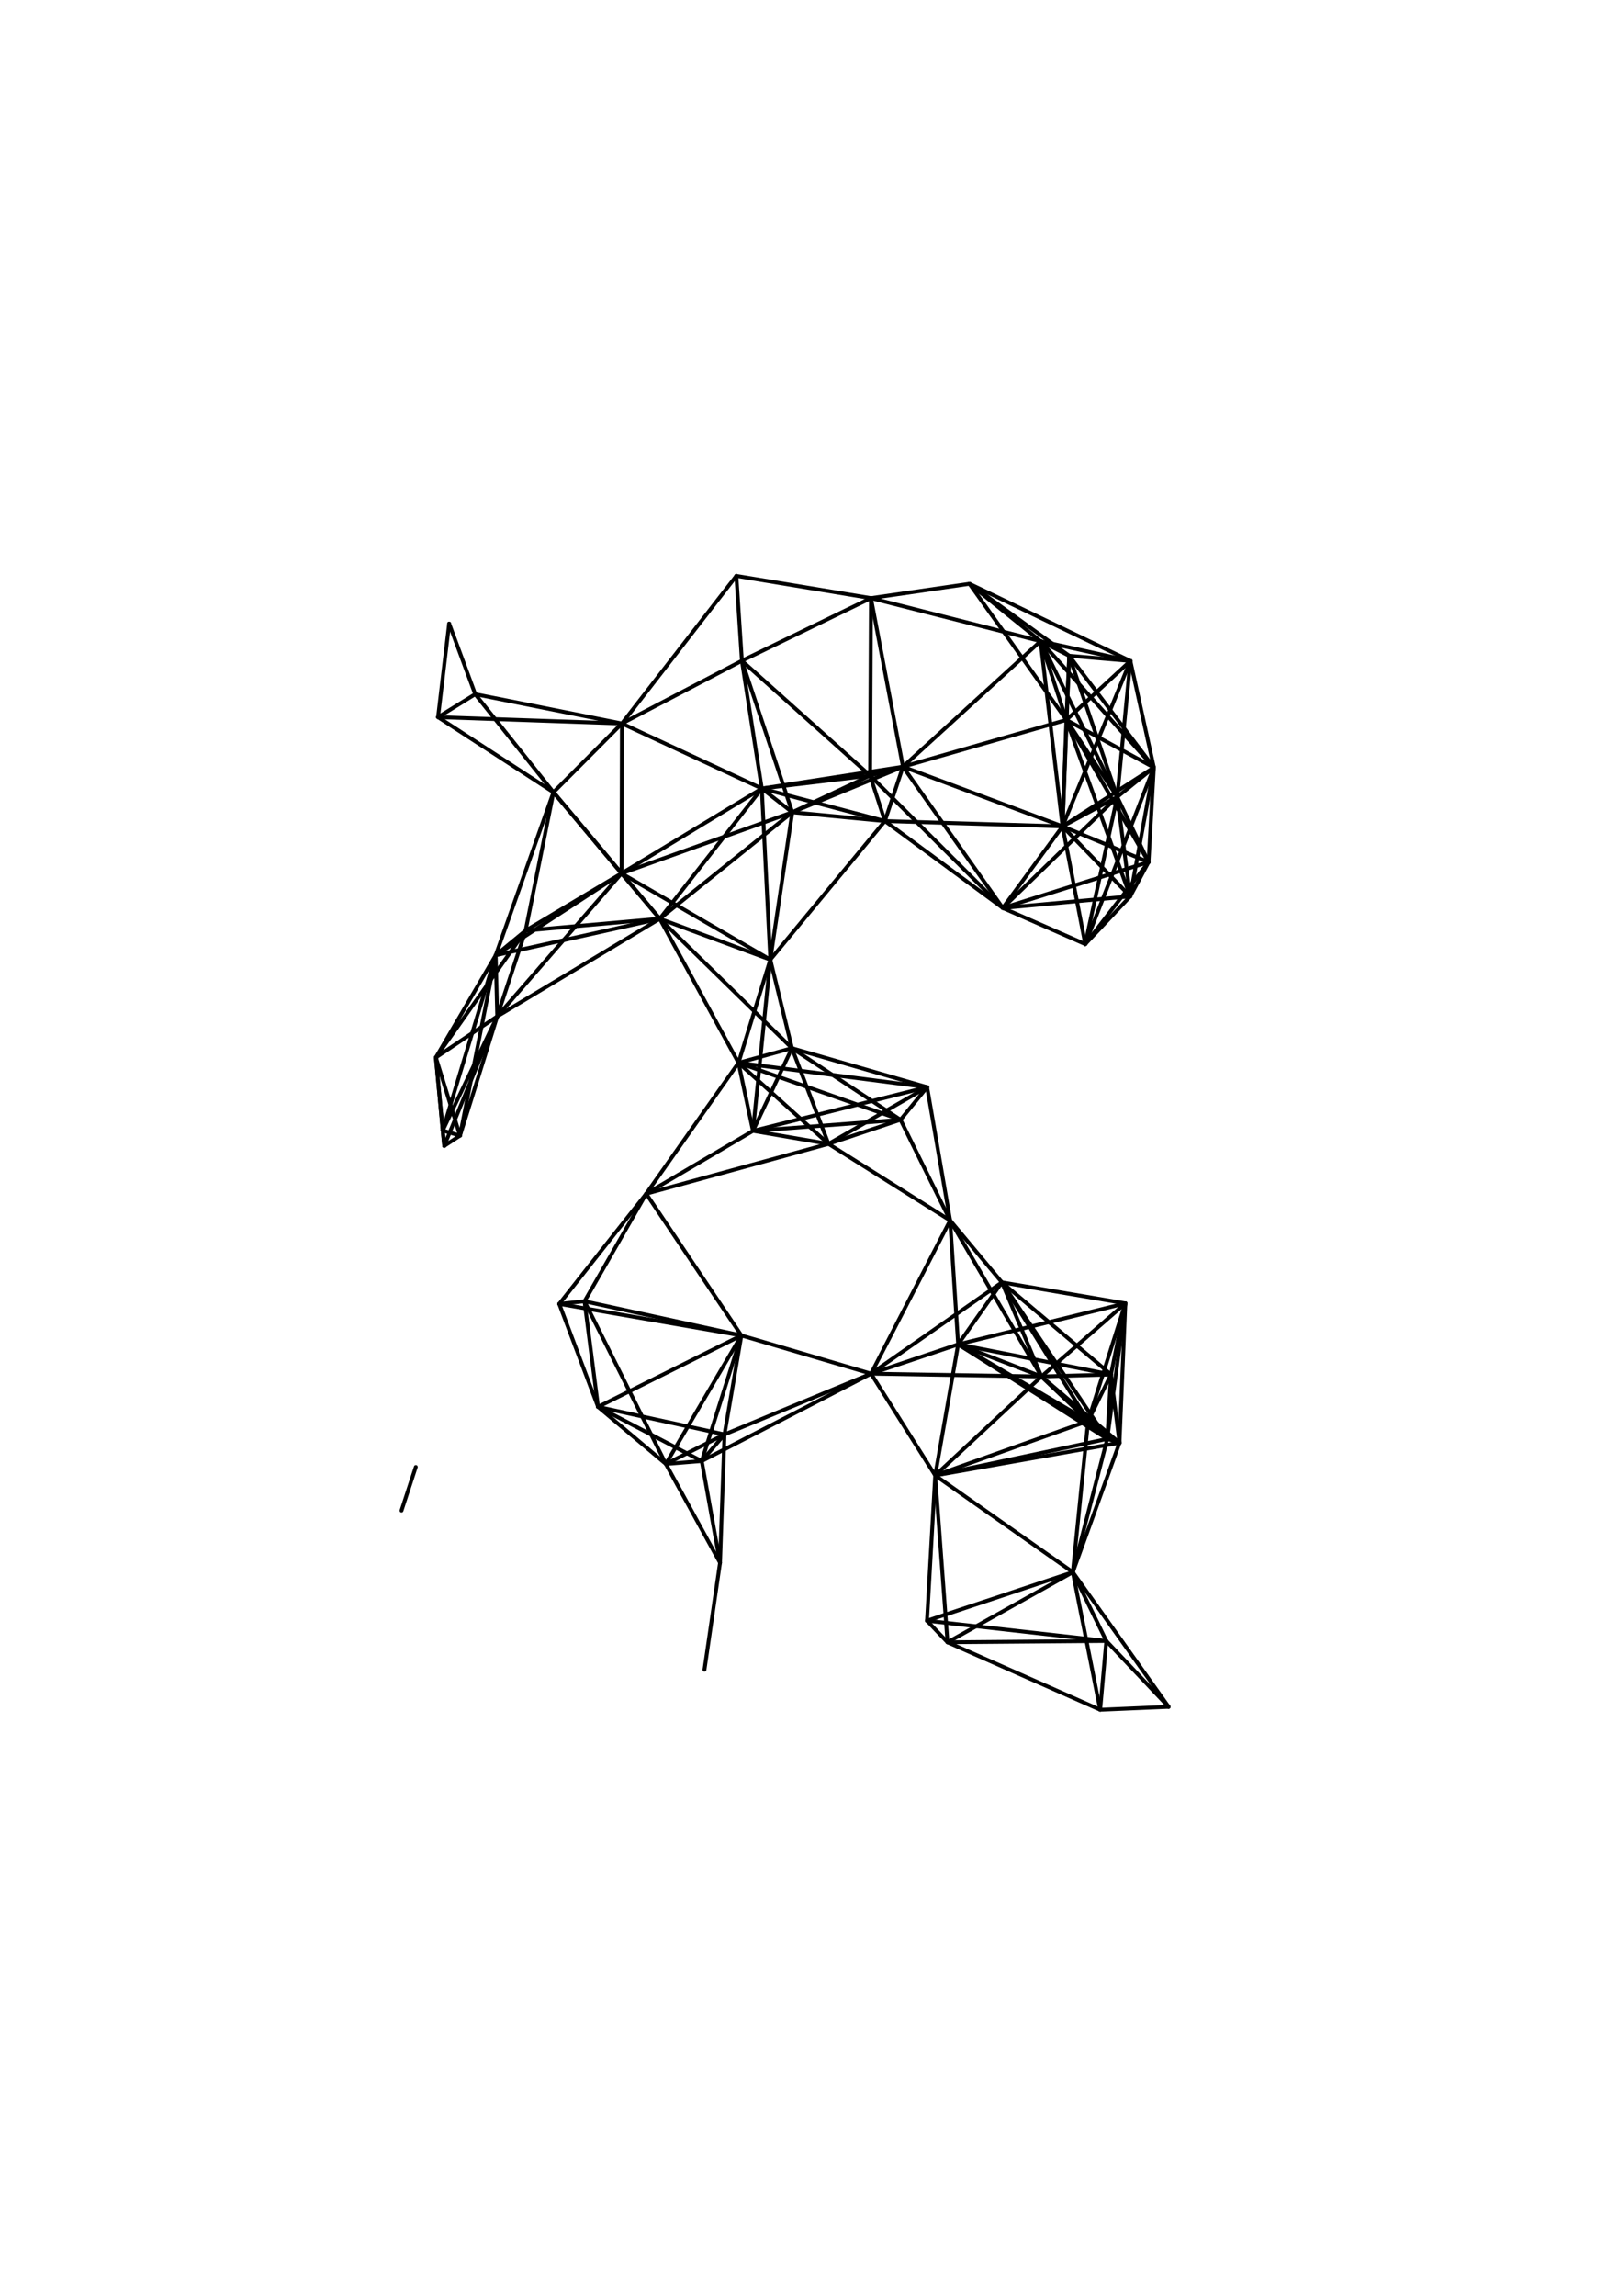 <?xml version="1.0"?>
<!DOCTYPE svg PUBLIC '-//W3C//DTD SVG 1.0//EN'
          'http://www.w3.org/TR/2001/REC-SVG-20010904/DTD/svg10.dtd'>
<svg xmlns:xlink="http://www.w3.org/1999/xlink" style="fill-opacity:1; color-rendering:auto; color-interpolation:auto; text-rendering:auto; stroke:black; stroke-linecap:square; stroke-miterlimit:10; shape-rendering:auto; stroke-opacity:1; fill:black; stroke-dasharray:none; font-weight:normal; stroke-width:1; font-family:'Dialog'; font-style:normal; stroke-linejoin:miter; font-size:12px; stroke-dashoffset:0; image-rendering:auto;" width="420" height="600" xmlns="http://www.w3.org/2000/svg"
><!--Generated by the Batik Graphics2D SVG Generator--><defs id="genericDefs"
  /><g
  ><g style="stroke-linecap:round;"
    ><line y2="172.653" style="fill:none;" x1="192.449" x2="193.897" y1="150.474"
    /></g
    ><g style="stroke-linecap:round;"
    ><line y2="189.045" style="fill:none;" x1="192.449" x2="162.539" y1="150.474"
      /><line y2="156.284" style="fill:none;" x1="192.449" x2="227.629" y1="150.474"
      /><line y2="277.705" style="fill:none;" x1="242.309" x2="193.01" y1="284.065"
      /><line y2="292.586" style="fill:none;" x1="242.309" x2="235.357" y1="284.065"
      /><line y2="298.886" style="fill:none;" x1="242.309" x2="216.534" y1="284.065"
      /><line y2="295.495" style="fill:none;" x1="242.309" x2="196.791" y1="284.065"
      /><line y2="273.88" style="fill:none;" x1="242.309" x2="206.982" y1="284.065"
      /><line y2="318.888" style="fill:none;" x1="242.309" x2="248.322" y1="284.065"
      /><line y2="250.742" style="fill:none;" x1="193.01" x2="201.325" y1="277.705"
      /><line y2="292.586" style="fill:none;" x1="193.01" x2="235.357" y1="277.705"
      /><line y2="298.886" style="fill:none;" x1="193.01" x2="216.534" y1="277.705"
      /><line y2="295.495" style="fill:none;" x1="193.01" x2="196.791" y1="277.705"
      /><line y2="240.061" style="fill:none;" x1="193.01" x2="172.435" y1="277.705"
      /><line y2="311.912" style="fill:none;" x1="193.01" x2="168.892" y1="277.705"
      /><line y2="273.88" style="fill:none;" x1="193.01" x2="206.982" y1="277.705"
      /><line y2="250.742" style="fill:none;" x1="162.442" x2="201.325" y1="228.211"
      /><line y2="265.565" style="fill:none;" x1="162.442" x2="129.956" y1="228.211"
      /><line y2="212.242" style="fill:none;" x1="162.442" x2="207.068" y1="228.211"
      /><line y2="206.034" style="fill:none;" x1="162.442" x2="199.101" y1="228.211"
      /><line y2="189.045" style="fill:none;" x1="162.442" x2="162.539" y1="228.211"
      /><line y2="249.597" style="fill:none;" x1="162.442" x2="129.559" y1="228.211"
      /><line y2="240.061" style="fill:none;" x1="162.442" x2="172.435" y1="228.211"
      /><line y2="207.009" style="fill:none;" x1="162.442" x2="144.653" y1="228.211"
      /><line y2="243.153" style="fill:none;" x1="162.442" x2="137.366" y1="228.211"
      /><line y2="200.342" style="fill:none;" x1="277.704" x2="235.997" y1="215.922"
      /><line y2="172.698" style="fill:none;" x1="277.704" x2="295.431" y1="215.922"
      /><line y2="225.257" style="fill:none;" x1="277.704" x2="300.178" y1="215.922"
      /><line y2="200.542" style="fill:none;" x1="277.704" x2="301.569" y1="215.922"
      /><line y2="171.348" style="fill:none;" x1="277.704" x2="279.444" y1="215.922"
      /><line y2="234.212" style="fill:none;" x1="277.704" x2="295.389" y1="215.922"
      /><line y2="208.228" style="fill:none;" x1="277.704" x2="292" y1="215.922"
      /><line y2="246.685" style="fill:none;" x1="277.704" x2="283.635" y1="215.922"
      /><line y2="188.113" style="fill:none;" x1="277.704" x2="278.709" y1="215.922"
      /><line y2="214.537" style="fill:none;" x1="277.704" x2="231.275" y1="215.922"
      /><line y2="167.527" style="fill:none;" x1="277.704" x2="271.954" y1="215.922"
      /><line y2="237.244" style="fill:none;" x1="277.704" x2="262.081" y1="215.922"
      /><line y2="394.703" style="fill:none;" x1="108.673" x2="104.935" y1="383.307"
      /><line y2="359.149" style="fill:none;" x1="292.583" x2="290.365" y1="376.997"
      /><line y2="375.976" style="fill:none;" x1="292.583" x2="289.385" y1="376.997"
      /><line y2="371.296" style="fill:none;" x1="292.583" x2="284.391" y1="376.997"
      /><line y2="340.564" style="fill:none;" x1="292.583" x2="294.125" y1="376.997"
      /><line y2="410.797" style="fill:none;" x1="292.583" x2="280.391" y1="376.997"
      /><line y2="385.512" style="fill:none;" x1="292.583" x2="244.421" y1="376.997"
      /><line y2="359.667" style="fill:none;" x1="292.583" x2="272.189" y1="376.997"
      /><line y2="351.276" style="fill:none;" x1="292.583" x2="250.415" y1="376.997"
      /><line y2="359.149" style="fill:none;" x1="261.85" x2="290.365" y1="335.072"
      /><line y2="375.976" style="fill:none;" x1="261.85" x2="289.385" y1="335.072"
      /><line y2="371.296" style="fill:none;" x1="261.85" x2="284.391" y1="335.072"
      /><line y2="340.564" style="fill:none;" x1="261.85" x2="294.125" y1="335.072"
      /><line y2="358.93" style="fill:none;" x1="261.85" x2="227.654" y1="335.072"
      /><line y2="359.667" style="fill:none;" x1="261.85" x2="272.189" y1="335.072"
      /><line y2="351.276" style="fill:none;" x1="261.85" x2="250.415" y1="335.072"
      /><line y2="318.888" style="fill:none;" x1="261.85" x2="248.322" y1="335.072"
      /><line y2="375.976" style="fill:none;" x1="290.365" x2="289.385" y1="359.149"
      /><line y2="371.296" style="fill:none;" x1="290.365" x2="284.391" y1="359.149"
      /><line y2="340.564" style="fill:none;" x1="290.365" x2="294.125" y1="359.149"
      /><line y2="359.667" style="fill:none;" x1="290.365" x2="272.189" y1="359.149"
      /><line y2="351.276" style="fill:none;" x1="290.365" x2="250.415" y1="359.149"
      /><line y2="212.242" style="fill:none;" x1="235.997" x2="207.068" y1="200.342"
      /><line y2="206.034" style="fill:none;" x1="235.997" x2="199.101" y1="200.342"
      /><line y2="188.113" style="fill:none;" x1="235.997" x2="278.709" y1="200.342"
      /><line y2="214.537" style="fill:none;" x1="235.997" x2="231.275" y1="200.342"
      /><line y2="156.284" style="fill:none;" x1="235.997" x2="227.629" y1="200.342"
      /><line y2="167.527" style="fill:none;" x1="235.997" x2="271.954" y1="200.342"
      /><line y2="202.651" style="fill:none;" x1="235.997" x2="227.406" y1="200.342"
      /><line y2="237.244" style="fill:none;" x1="235.997" x2="262.081" y1="200.342"
      /><line y2="371.296" style="fill:none;" x1="289.385" x2="284.391" y1="375.976"
      /><line y2="340.564" style="fill:none;" x1="289.385" x2="294.125" y1="375.976"
      /><line y2="410.797" style="fill:none;" x1="289.385" x2="280.391" y1="375.976"
      /><line y2="385.512" style="fill:none;" x1="289.385" x2="244.421" y1="375.976"
      /><line y2="359.667" style="fill:none;" x1="289.385" x2="272.189" y1="375.976"
      /><line y2="351.276" style="fill:none;" x1="289.385" x2="250.415" y1="375.976"
      /><line y2="162.939" style="fill:none;" x1="114.487" x2="117.386" y1="187.388"
      /><line y2="181.388" style="fill:none;" x1="114.487" x2="124.202" y1="187.388"
      /><line y2="189.045" style="fill:none;" x1="114.487" x2="162.539" y1="187.388"
      /><line y2="207.009" style="fill:none;" x1="114.487" x2="144.653" y1="187.388"
      /><line y2="295.495" style="fill:none;" x1="201.325" x2="196.791" y1="250.742"
      /><line y2="212.242" style="fill:none;" x1="201.325" x2="207.068" y1="250.742"
      /><line y2="206.034" style="fill:none;" x1="201.325" x2="199.101" y1="250.742"
      /><line y2="240.061" style="fill:none;" x1="201.325" x2="172.435" y1="250.742"
      /><line y2="214.537" style="fill:none;" x1="201.325" x2="231.275" y1="250.742"
      /><line y2="273.88" style="fill:none;" x1="201.325" x2="206.982" y1="250.742"
      /><line y2="152.538" style="fill:none;" x1="295.431" x2="253.378" y1="172.698"
      /><line y2="200.542" style="fill:none;" x1="295.431" x2="301.569" y1="172.698"
      /><line y2="171.348" style="fill:none;" x1="295.431" x2="279.444" y1="172.698"
      /><line y2="208.228" style="fill:none;" x1="295.431" x2="292" y1="172.698"
      /><line y2="188.113" style="fill:none;" x1="295.431" x2="278.709" y1="172.698"
      /><line y2="167.527" style="fill:none;" x1="295.431" x2="271.954" y1="172.698"
      /><line y2="340.564" style="fill:none;" x1="284.391" x2="294.125" y1="371.296"
      /><line y2="410.797" style="fill:none;" x1="284.391" x2="280.391" y1="371.296"
      /><line y2="385.512" style="fill:none;" x1="284.391" x2="244.421" y1="371.296"
      /><line y2="359.667" style="fill:none;" x1="284.391" x2="272.189" y1="371.296"
      /><line y2="351.276" style="fill:none;" x1="284.391" x2="250.415" y1="371.296"
      /><line y2="298.886" style="fill:none;" x1="235.357" x2="216.534" y1="292.586"
      /><line y2="295.495" style="fill:none;" x1="235.357" x2="196.791" y1="292.586"
      /><line y2="273.88" style="fill:none;" x1="235.357" x2="206.982" y1="292.586"
      /><line y2="318.888" style="fill:none;" x1="235.357" x2="248.322" y1="292.586"
      /><line y2="410.797" style="fill:none;" x1="287.537" x2="280.391" y1="446.75"
      /><line y2="429.112" style="fill:none;" x1="287.537" x2="247.638" y1="446.75"
      /><line y2="445.98" style="fill:none;" x1="287.537" x2="305.425" y1="446.75"
      /><line y2="428.772" style="fill:none;" x1="287.537" x2="289.142" y1="446.75"
      /><line y2="181.388" style="fill:none;" x1="117.386" x2="124.202" y1="162.939"
      /><line y2="295.495" style="fill:none;" x1="216.534" x2="196.791" y1="298.886"
      /><line y2="311.912" style="fill:none;" x1="216.534" x2="168.892" y1="298.886"
      /><line y2="273.88" style="fill:none;" x1="216.534" x2="206.982" y1="298.886"
      /><line y2="318.888" style="fill:none;" x1="216.534" x2="248.322" y1="298.886"
      /><line y2="381.759" style="fill:none;" x1="188.184" x2="183.408" y1="408.328"
      /><line y2="382.516" style="fill:none;" x1="188.184" x2="174.024" y1="408.328"
      /><line y2="436.279" style="fill:none;" x1="188.184" x2="184.119" y1="408.328"
      /><line y2="374.804" style="fill:none;" x1="188.184" x2="189.35" y1="408.328"
      /><line y2="359.667" style="fill:none;" x1="294.125" x2="272.189" y1="340.564"
      /><line y2="351.276" style="fill:none;" x1="294.125" x2="250.415" y1="340.564"
      /><line y2="348.949" style="fill:none;" x1="183.408" x2="193.761" y1="381.759"
      /><line y2="358.93" style="fill:none;" x1="183.408" x2="227.654" y1="381.759"
      /><line y2="382.516" style="fill:none;" x1="183.408" x2="174.024" y1="381.759"
      /><line y2="367.607" style="fill:none;" x1="183.408" x2="156.31" y1="381.759"
      /><line y2="374.804" style="fill:none;" x1="183.408" x2="189.35" y1="381.759"
      /><line y2="189.045" style="fill:none;" x1="124.202" x2="162.539" y1="181.388"
      /><line y2="207.009" style="fill:none;" x1="124.202" x2="144.653" y1="181.388"
      /><line y2="429.112" style="fill:none;" x1="280.391" x2="247.638" y1="410.797"
      /><line y2="385.512" style="fill:none;" x1="280.391" x2="244.421" y1="410.797"
      /><line y2="423.479" style="fill:none;" x1="280.391" x2="242.278" y1="410.797"
      /><line y2="445.98" style="fill:none;" x1="280.391" x2="305.425" y1="410.797"
      /><line y2="428.772" style="fill:none;" x1="280.391" x2="289.142" y1="410.797"
      /><line y2="265.565" style="fill:none;" x1="115.706" x2="129.956" y1="295.393"
      /><line y2="276.315" style="fill:none;" x1="115.706" x2="113.916" y1="295.393"
      /><line y2="249.597" style="fill:none;" x1="115.706" x2="129.559" y1="295.393"
      /><line y2="299.42" style="fill:none;" x1="115.706" x2="116.101" y1="295.393"
      /><line y2="296.735" style="fill:none;" x1="115.706" x2="120.219" y1="295.393"
      /><line y2="348.949" style="fill:none;" x1="146.166" x2="193.761" y1="340.706"
      /><line y2="340.021" style="fill:none;" x1="146.166" x2="152.765" y1="340.706"
      /><line y2="311.912" style="fill:none;" x1="146.166" x2="168.892" y1="340.706"
      /><line y2="367.607" style="fill:none;" x1="146.166" x2="156.31" y1="340.706"
      /><line y2="385.512" style="fill:none;" x1="247.638" x2="244.421" y1="429.112"
      /><line y2="423.479" style="fill:none;" x1="247.638" x2="242.278" y1="429.112"
      /><line y2="428.772" style="fill:none;" x1="247.638" x2="289.142" y1="429.112"
      /><line y2="200.542" style="fill:none;" x1="300.178" x2="301.569" y1="225.257"
      /><line y2="234.212" style="fill:none;" x1="300.178" x2="295.389" y1="225.257"
      /><line y2="208.228" style="fill:none;" x1="300.178" x2="292" y1="225.257"
      /><line y2="246.685" style="fill:none;" x1="300.178" x2="283.635" y1="225.257"
      /><line y2="188.113" style="fill:none;" x1="300.178" x2="278.709" y1="225.257"
      /><line y2="237.244" style="fill:none;" x1="300.178" x2="262.081" y1="225.257"
      /><line y2="358.93" style="fill:none;" x1="193.761" x2="227.654" y1="348.949"
      /><line y2="382.516" style="fill:none;" x1="193.761" x2="174.024" y1="348.949"
      /><line y2="340.021" style="fill:none;" x1="193.761" x2="152.765" y1="348.949"
      /><line y2="311.912" style="fill:none;" x1="193.761" x2="168.892" y1="348.949"
      /><line y2="367.607" style="fill:none;" x1="193.761" x2="156.31" y1="348.949"
      /><line y2="374.804" style="fill:none;" x1="193.761" x2="189.35" y1="348.949"
      /><line y2="171.348" style="fill:none;" x1="253.378" x2="279.444" y1="152.538"
      /><line y2="188.113" style="fill:none;" x1="253.378" x2="278.709" y1="152.538"
      /><line y2="156.284" style="fill:none;" x1="253.378" x2="227.629" y1="152.538"
      /><line y2="167.527" style="fill:none;" x1="253.378" x2="271.954" y1="152.538"
      /><line y2="311.912" style="fill:none;" x1="196.791" x2="168.892" y1="295.495"
      /><line y2="273.88" style="fill:none;" x1="196.791" x2="206.982" y1="295.495"
      /><line y2="358.93" style="fill:none;" x1="244.421" x2="227.654" y1="385.512"
      /><line y2="423.479" style="fill:none;" x1="244.421" x2="242.278" y1="385.512"
      /><line y2="359.667" style="fill:none;" x1="244.421" x2="272.189" y1="385.512"
      /><line y2="351.276" style="fill:none;" x1="244.421" x2="250.415" y1="385.512"
      /><line y2="359.667" style="fill:none;" x1="227.654" x2="272.189" y1="358.93"
      /><line y2="351.276" style="fill:none;" x1="227.654" x2="250.415" y1="358.93"
      /><line y2="374.804" style="fill:none;" x1="227.654" x2="189.35" y1="358.93"
      /><line y2="318.888" style="fill:none;" x1="227.654" x2="248.322" y1="358.93"
      /><line y2="212.242" style="fill:none;" x1="193.897" x2="207.068" y1="172.653"
      /><line y2="206.034" style="fill:none;" x1="193.897" x2="199.101" y1="172.653"
      /><line y2="189.045" style="fill:none;" x1="193.897" x2="162.539" y1="172.653"
      /><line y2="156.284" style="fill:none;" x1="193.897" x2="227.629" y1="172.653"
      /><line y2="202.651" style="fill:none;" x1="193.897" x2="227.406" y1="172.653"
      /><line y2="171.348" style="fill:none;" x1="301.569" x2="279.444" y1="200.542"
      /><line y2="234.212" style="fill:none;" x1="301.569" x2="295.389" y1="200.542"
      /><line y2="208.228" style="fill:none;" x1="301.569" x2="292" y1="200.542"
      /><line y2="246.685" style="fill:none;" x1="301.569" x2="283.635" y1="200.542"
      /><line y2="188.113" style="fill:none;" x1="301.569" x2="278.709" y1="200.542"
      /><line y2="167.527" style="fill:none;" x1="301.569" x2="271.954" y1="200.542"
      /><line y2="208.228" style="fill:none;" x1="279.444" x2="292" y1="171.348"
      /><line y2="188.113" style="fill:none;" x1="279.444" x2="278.709" y1="171.348"
      /><line y2="167.527" style="fill:none;" x1="279.444" x2="271.954" y1="171.348"
      /><line y2="208.228" style="fill:none;" x1="295.389" x2="292" y1="234.212"
      /><line y2="246.685" style="fill:none;" x1="295.389" x2="283.635" y1="234.212"
      /><line y2="188.113" style="fill:none;" x1="295.389" x2="278.709" y1="234.212"
      /><line y2="237.244" style="fill:none;" x1="295.389" x2="262.081" y1="234.212"
      /><line y2="428.772" style="fill:none;" x1="242.278" x2="289.142" y1="423.479"
      /><line y2="246.685" style="fill:none;" x1="292" x2="283.635" y1="208.228"
      /><line y2="188.113" style="fill:none;" x1="292" x2="278.709" y1="208.228"
      /><line y2="167.527" style="fill:none;" x1="292" x2="271.954" y1="208.228"
      /><line y2="237.244" style="fill:none;" x1="292" x2="262.081" y1="208.228"
      /><line y2="276.315" style="fill:none;" x1="129.956" x2="113.916" y1="265.565"
      /><line y2="249.597" style="fill:none;" x1="129.956" x2="129.559" y1="265.565"
      /><line y2="240.061" style="fill:none;" x1="129.956" x2="172.435" y1="265.565"
      /><line y2="299.42" style="fill:none;" x1="129.956" x2="116.101" y1="265.565"
      /><line y2="296.735" style="fill:none;" x1="129.956" x2="120.219" y1="265.565"
      /><line y2="243.153" style="fill:none;" x1="129.956" x2="137.366" y1="265.565"
      /><line y2="206.034" style="fill:none;" x1="207.068" x2="199.101" y1="212.242"
      /><line y2="240.061" style="fill:none;" x1="207.068" x2="172.435" y1="212.242"
      /><line y2="214.537" style="fill:none;" x1="207.068" x2="231.275" y1="212.242"
      /><line y2="202.651" style="fill:none;" x1="207.068" x2="227.406" y1="212.242"
      /><line y2="189.045" style="fill:none;" x1="199.101" x2="162.539" y1="206.034"
      /><line y2="240.061" style="fill:none;" x1="199.101" x2="172.435" y1="206.034"
      /><line y2="214.537" style="fill:none;" x1="199.101" x2="231.275" y1="206.034"
      /><line y2="202.651" style="fill:none;" x1="199.101" x2="227.406" y1="206.034"
      /><line y2="249.597" style="fill:none;" x1="113.916" x2="129.559" y1="276.315"
      /><line y2="299.42" style="fill:none;" x1="113.916" x2="116.101" y1="276.315"
      /><line y2="296.735" style="fill:none;" x1="113.916" x2="120.219" y1="276.315"
      /><line y2="243.153" style="fill:none;" x1="113.916" x2="137.366" y1="276.315"
      /><line y2="207.009" style="fill:none;" x1="162.539" x2="144.653" y1="189.045"
      /><line y2="340.021" style="fill:none;" x1="174.024" x2="152.765" y1="382.516"
      /><line y2="367.607" style="fill:none;" x1="174.024" x2="156.31" y1="382.516"
      /><line y2="374.804" style="fill:none;" x1="174.024" x2="189.35" y1="382.516"
      /><line y2="240.061" style="fill:none;" x1="129.559" x2="172.435" y1="249.597"
      /><line y2="296.735" style="fill:none;" x1="129.559" x2="120.219" y1="249.597"
      /><line y2="207.009" style="fill:none;" x1="129.559" x2="144.653" y1="249.597"
      /><line y2="243.153" style="fill:none;" x1="129.559" x2="137.366" y1="249.597"
      /><line y2="207.009" style="fill:none;" x1="172.435" x2="144.653" y1="240.061"
      /><line y2="273.88" style="fill:none;" x1="172.435" x2="206.982" y1="240.061"
      /><line y2="243.153" style="fill:none;" x1="172.435" x2="137.366" y1="240.061"
      /><line y2="428.772" style="fill:none;" x1="305.425" x2="289.142" y1="445.98"
      /><line y2="237.244" style="fill:none;" x1="283.635" x2="262.081" y1="246.685"
      /><line y2="311.912" style="fill:none;" x1="152.765" x2="168.892" y1="340.021"
      /><line y2="367.607" style="fill:none;" x1="152.765" x2="156.31" y1="340.021"
      /><line y2="167.527" style="fill:none;" x1="278.709" x2="271.954" y1="188.113"
      /><line y2="202.651" style="fill:none;" x1="231.275" x2="227.406" y1="214.537"
      /><line y2="237.244" style="fill:none;" x1="231.275" x2="262.081" y1="214.537"
      /><line y2="296.735" style="fill:none;" x1="116.101" x2="120.219" y1="299.42"
      /><line y2="351.276" style="fill:none;" x1="272.189" x2="250.415" y1="359.667"
      /><line y2="318.888" style="fill:none;" x1="272.189" x2="248.322" y1="359.667"
      /><line y2="243.153" style="fill:none;" x1="144.653" x2="137.366" y1="207.009"
      /><line y2="374.804" style="fill:none;" x1="156.31" x2="189.35" y1="367.607"
      /><line y2="167.527" style="fill:none;" x1="227.629" x2="271.954" y1="156.284"
      /><line y2="202.651" style="fill:none;" x1="227.629" x2="227.406" y1="156.284"
      /><line y2="237.244" style="fill:none;" x1="227.406" x2="262.081" y1="202.651"
      /><line y2="318.888" style="fill:none;" x1="250.415" x2="248.322" y1="351.276"
    /></g
  ></g
></svg
>
